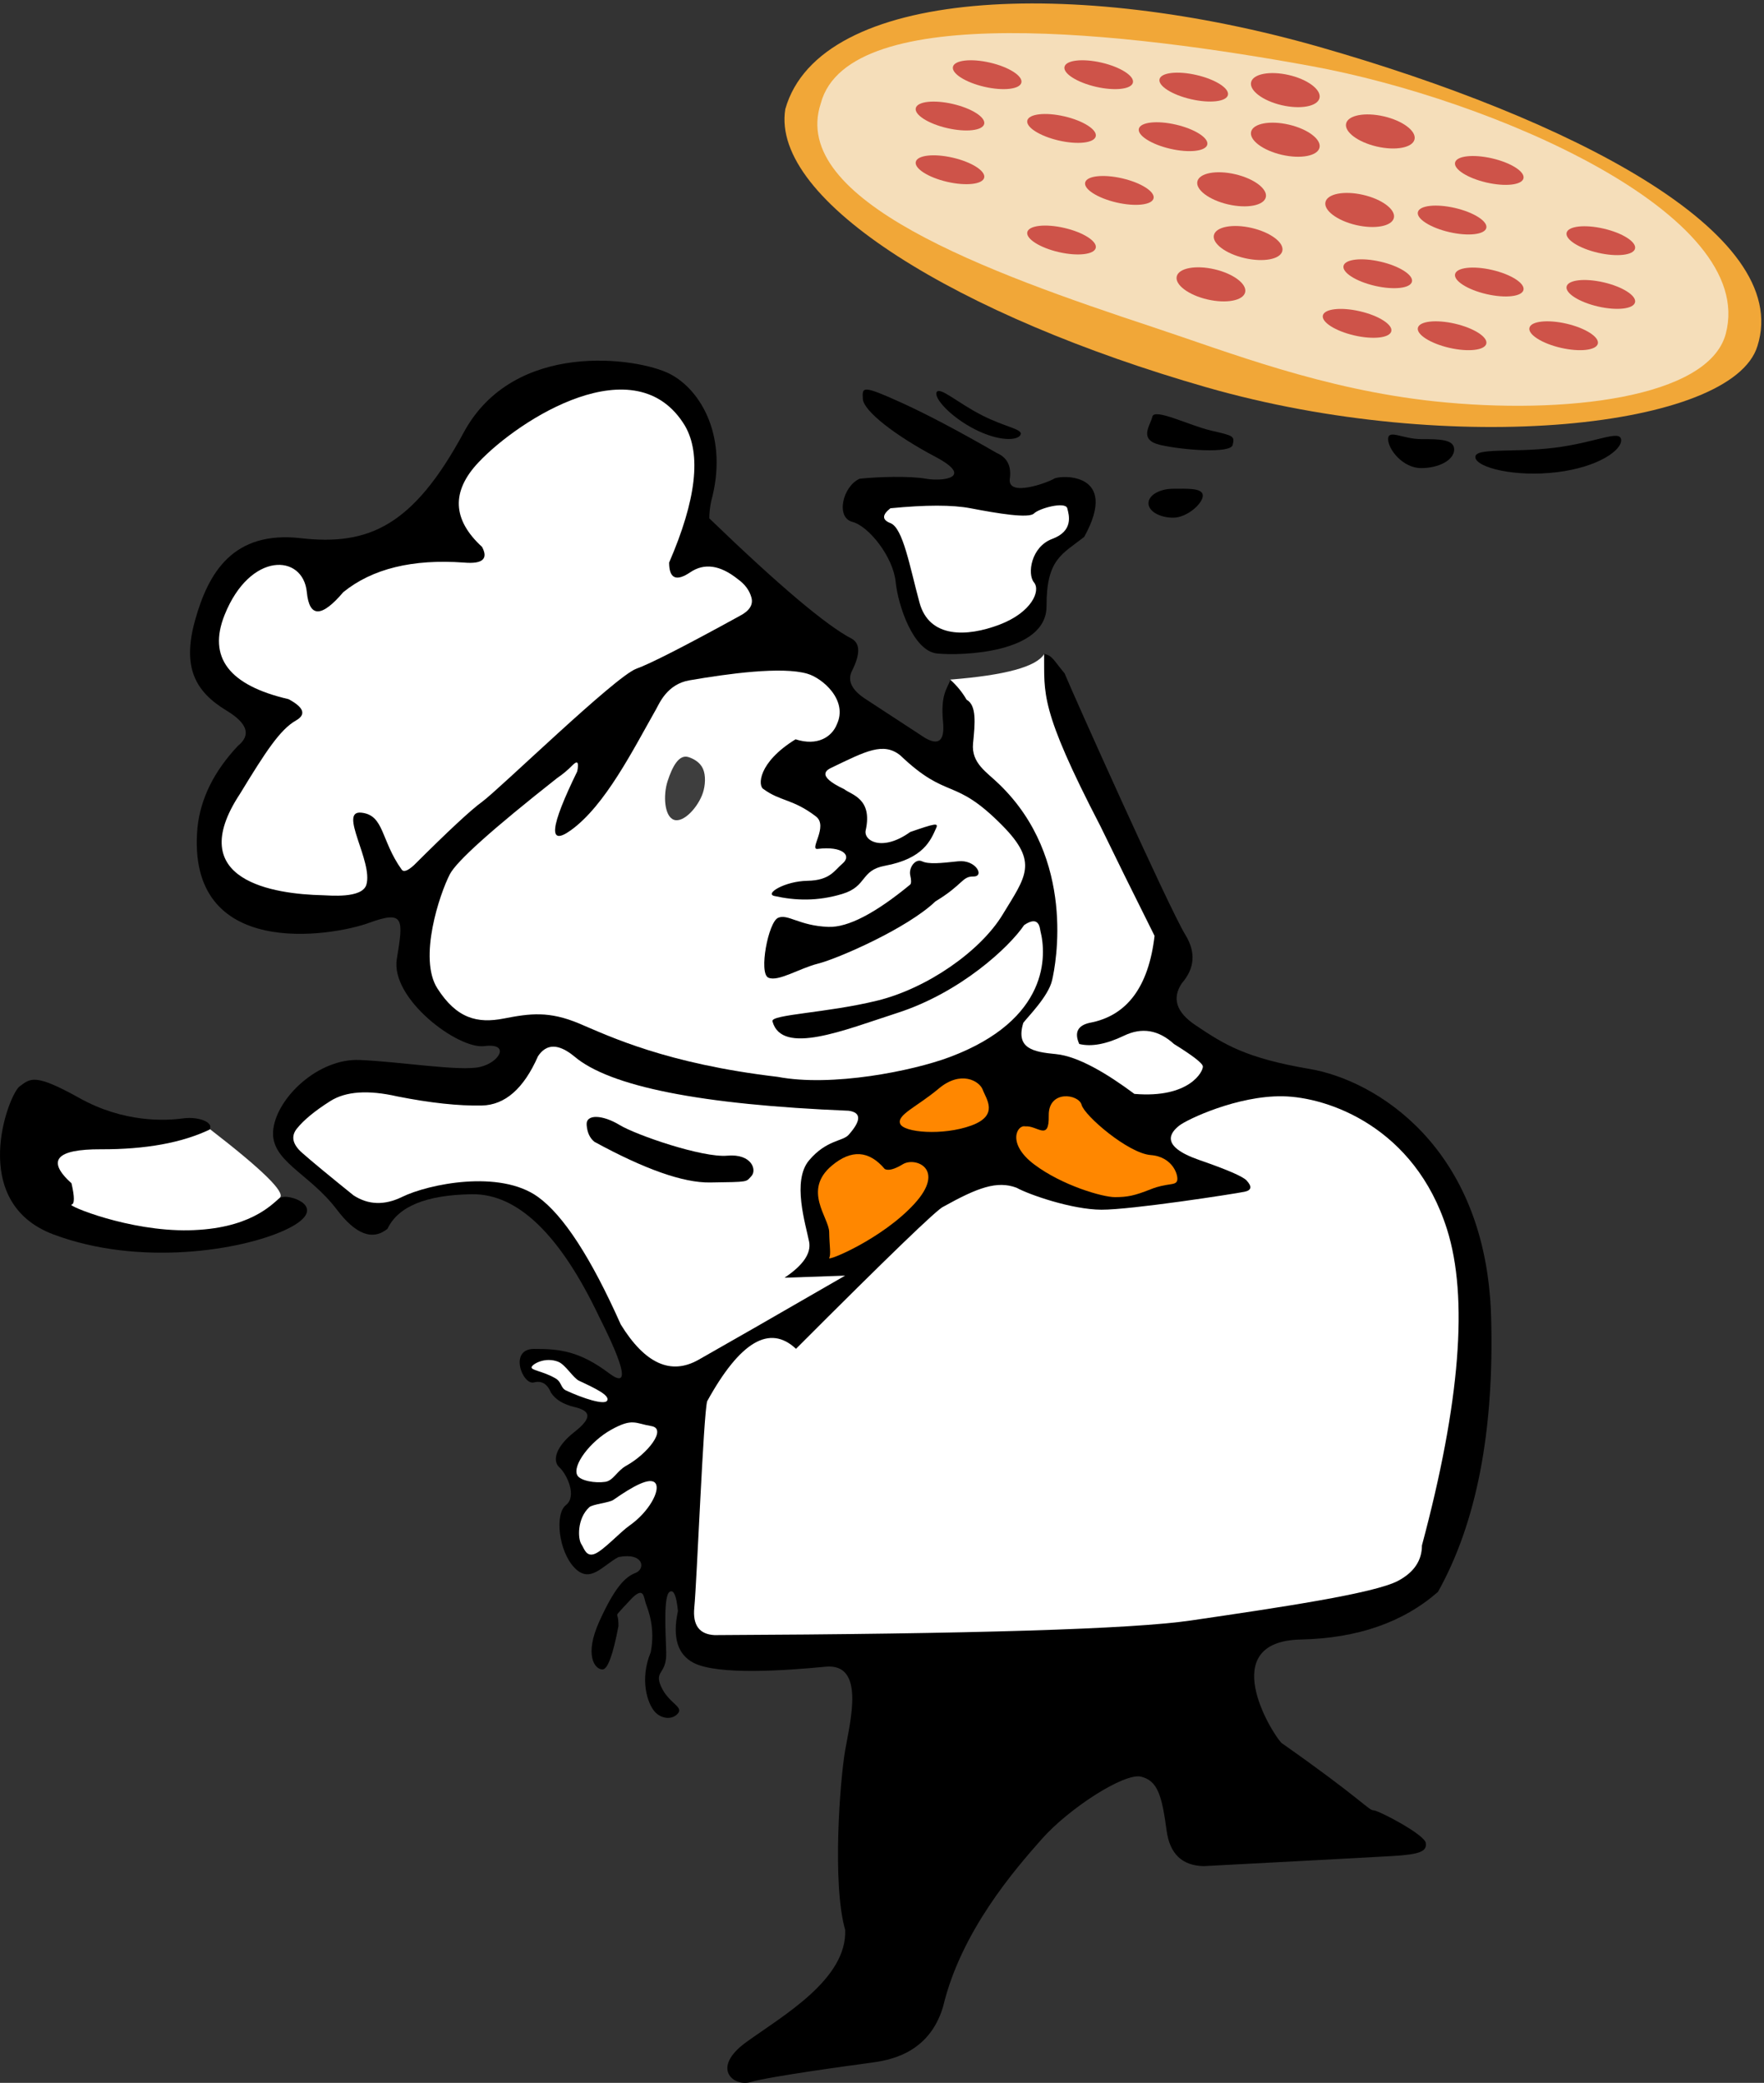 <?xml version="1.0" encoding="UTF-8"?>
<svg width="427px" height="504px" viewBox="0 0 427 504" version="1.1" xmlns="http://www.w3.org/2000/svg" xmlns:xlink="http://www.w3.org/1999/xlink">
    <rect x="0" y="0" width="427" height="504" fill="#333333" stroke="none"/>
    <!-- Generator: Sketch 53.2 (72643) - https://sketchapp.com -->
    <title>Pepis Guy 2</title>
    <desc>Created with Sketch.</desc>
    <g id="Pepis-Guy" stroke="none" stroke-width="1" fill="none" fill-rule="evenodd">
        <g id="Pepis-Guy-2" transform="translate(0, -24)">
            <path d="M206.268,178.602 C208.229,179.787 208.229,182.341 206.268,186.265 C205.042,188.639 206.117,190.928 209.496,193.131 C212.874,195.335 217.682,198.477 223.92,202.559 C227.259,204.486 228.712,203.203 228.279,198.712 C227.629,191.974 229.334,190.618 230.055,188.485 C249.108,187.002 247.31,189.373 252.816,182.222 C254.83,182.752 254.893,183.579 257.7,186.932 C259.656,191.74 283.02,243.853 286.912,250.169 C289.507,254.38 289.23,258.296 286.081,261.918 C283.639,265.568 284.736,268.948 289.37,272.058 C296.323,276.723 301.474,280.022 317.078,282.671 C332.682,285.32 359.786,301.26 360.944,342.679 C361.716,370.291 357.428,392.464 348.079,409.196 C339.644,416.582 328.575,420.423 314.873,420.719 C294.319,421.162 307.61,443.021 310.174,445.726 C329.674,459.425 331.241,462.03 332.48,462.051 C333.719,462.073 344.79,467.871 345.122,469.925 C345.453,471.979 343.751,472.72 337.042,473.113 C332.569,473.376 317.341,474.189 291.358,475.554 C286.144,475.435 283.158,472.58 282.4,466.988 C281.263,458.601 280.289,454.915 276.219,453.909 C272.149,452.903 258.699,461.622 252.185,468.994 C245.67,476.366 232.637,491.285 228.279,509.582 C224.821,521.169 214.921,522.582 210.594,523.158 C206.268,523.735 185.944,526.509 181.77,527.787 C177.595,529.065 171.89,524.442 180.719,518.087 C189.548,511.731 205.056,502.911 204.585,490.999 C201.39,479.8 203.345,454.613 204.585,447.506 C205.826,440.399 209.487,426.361 199.824,427.302 C190.16,428.242 173.725,429.393 167.888,426.361 C163.997,424.341 162.736,420.164 164.107,413.831 C163.74,410.085 163.066,408.54 162.084,409.196 C160.612,410.181 161.093,418.3 161.262,423.792 C161.43,429.285 158.241,428.158 160.049,432.147 C161.857,436.135 165.495,436.965 164.107,438.602 C162.719,440.239 160.018,439.984 158.401,438.082 C156.784,436.179 154.75,430.473 157.52,423.792 C158.672,417.864 156.877,413.536 156.339,412.04 C155.801,410.544 155.932,407.501 152.553,411.165 C149.173,414.83 149.268,414.507 149.486,415.144 C149.631,415.569 149.704,416.345 149.704,417.472 C148.38,424.473 147.089,427.972 145.83,427.966 C143.942,427.957 141.401,424.459 145.057,416.376 C148.713,408.294 151.249,405.593 153.794,404.625 C156.339,403.657 155.842,399.571 149.704,400.775 C145.83,402.807 142.852,407.358 139.02,403.309 C135.188,399.26 134.252,390.32 136.995,388.184 C139.738,386.048 137.205,380.682 135.411,379.069 C133.617,377.456 134.539,374.029 139.02,370.523 C143.501,367.018 142.97,365.379 139.02,364.451 C136.387,363.832 134.509,362.689 133.386,361.023 C132.494,358.861 131.118,358.022 129.258,358.507 C126.467,359.234 123.104,350.422 129.258,350.401 C135.411,350.381 140.248,350.89 147.451,356.305 C152.253,359.915 151.455,355.373 145.057,342.679 C135.577,322.725 125.306,312.824 114.246,312.975 C103.185,313.126 96.369,315.913 93.799,321.337 C90.184,324.258 86.101,322.714 81.548,316.705 C74.72,307.691 65.179,304.906 66.16,297.197 C67.142,289.489 77.085,280.063 87.074,280.487 C97.062,280.911 111.381,283.296 116.19,282.18 C121,281.064 123.574,276.318 117.23,277.131 C110.886,277.943 94.484,265.676 96.057,256.048 C97.63,246.42 97.97,244.154 89.263,247.33 C80.555,250.507 44.894,256.606 47.8,224.272 C48.537,217.227 51.802,210.628 57.595,204.476 C60.835,201.861 59.919,199.019 54.847,195.951 C47.239,191.348 44.026,185.467 47.239,174.017 C50.452,162.567 56.404,152.358 72.833,154.23 C89.263,156.101 100.053,151.243 112.232,128.679 C124.411,106.115 154.394,110.536 162.084,114.442 C169.775,118.348 176.388,129.935 172.138,145.336 C171.842,146.811 171.694,148.175 171.694,149.428 C188.565,165.702 200.089,175.427 206.268,178.602 Z" id="body-copy-2" fill="#000"></path>
            <path d="M297.776,118.648 C359.908,118.648 422.916,93.063 423.27,72.302 C424.108,43.295 363.866,31.942 301.734,31.942 C239.602,31.942 181.203,51.442 181.262,82.025 C183.94,104.493 235.644,118.648 297.776,118.648 Z" id="pizza-back-copy" transform="translate(302.27, 75.295) rotate(16) translate(-302.27, -75.295) "></path>
            <path d="M302.173,186.081 C332.273,186.081 342.377,116.647 338.792,72.35 C335.207,28.054 325.511,-39.993 299.352,-39.946 C274.657,-41.386 270.283,9.695 267.874,51.552 C266.752,71.052 263.928,95.304 268.184,122.354 C273.063,153.365 286.097,186.081 302.173,186.081 Z" id="pizza-front-copy" transform="translate(302.698, 73.053) rotate(-75) translate(-302.698, -73.053) "></path>
            <path d="M192.682,350.379 C186.298,344.396 179.13,348.625 171.178,363.064 C170.278,366.181 168.692,406.627 168.064,413 C167.645,417.248 169.281,419.466 172.971,419.653 C235.641,419.373 274.068,418.195 288.254,416.117 C309.531,413 332.703,409.586 338.451,406.503 C342.283,404.448 344.199,401.599 344.199,397.956 C353.457,363.408 355.48,337.904 350.267,321.443 C342.449,296.752 321.513,289.463 310.536,289.272 C299.558,289.081 287.348,294.856 285.431,296.383 C283.514,297.91 280.407,301.265 290.34,304.704 C296.962,306.996 300.755,308.63 301.717,309.605 C303.117,311.099 302.966,312.021 301.265,312.372 C298.713,312.898 273.79,316.747 266.619,316.717 C259.448,316.688 249.013,313.041 246.094,311.412 C241.322,309.605 236.587,311.412 228.341,315.992 C226.988,316.475 215.101,327.938 192.682,350.379 Z" id="Belly-Copy" fill="#FFFFFF"></path>
            <path d="M295.223,423.267 C247.122,424.242 221.42,424.583 218.115,424.293 C214.811,424.002 212.808,427.965 212.108,436.181 C209.591,463.615 208.734,482.169 209.537,491.844 C210.177,495.49 207.906,500.14 202.725,505.795 L190.567,518.058 C187.42,521.461 189.013,522.25 195.346,520.424 C201.679,518.597 209.83,515.621 219.801,511.496 C226.173,488.377 236.586,470.352 251.04,457.419 C265.494,444.486 276.367,440.39 283.661,445.133 C286.952,447.612 288.637,453.005 288.717,461.312 C288.767,464.971 290.936,466.8 295.223,466.8 L327.453,466.8 L309.096,453.822 C301.45,448.723 297.226,441.498 296.425,432.149 C296.218,430.615 295.818,427.655 295.223,423.267 Z" id="Legs-Copy"></path>
            <path d="M205.433,292.772 C169.689,291.311 147.533,286.915 138.966,279.584 C135.185,276.495 132.272,276.495 130.228,279.584 C126.784,287.414 122.251,291.388 116.63,291.506 C111.009,291.623 104.197,290.89 96.194,289.307 C89.108,287.694 83.698,288.066 79.965,290.425 C76.232,292.783 73.523,295.016 71.837,297.125 C70.391,298.969 70.818,300.909 73.119,302.942 C75.419,304.976 79.566,308.407 85.561,313.235 C89.142,315.574 93.063,315.704 97.322,313.626 C103.71,310.508 120.964,306.937 130.228,313.626 C136.404,318.085 143.083,328.372 150.264,344.487 C156.11,353.97 162.383,356.819 169.084,353.033 C175.786,349.247 187.615,342.46 204.573,332.671 L189.904,333.177 C194.417,330.162 196.401,327.257 195.855,324.462 C195.035,320.27 191.646,309.734 195.855,304.761 C200.063,299.789 204.031,300.202 205.433,298.587 C208.498,295.136 208.498,293.198 205.433,292.772 Z" id="left-chest-copy" fill="#FFFFFF"></path>
            <path d="M252.742,182.267 C252.852,191.859 251.501,195.258 266.372,223.914 C269.841,231.077 274.21,239.925 279.478,250.457 C278.029,262.815 272.791,269.828 263.765,271.497 C260.857,272.146 260.017,273.853 261.246,276.617 C264.177,277.342 267.796,276.669 272.104,274.601 C276.411,272.532 280.435,273.204 284.176,276.617 C288.741,279.448 291.071,281.252 291.166,282.03 C291.308,283.198 287.947,289.821 274.596,288.696 C268.044,283.828 261.027,279.587 255.586,279.065 C250.145,278.544 245.791,277.74 247.705,271.497 C248.859,269.962 253.742,265.13 254.664,261.237 C255.586,257.344 260.52,231.781 241.908,213.805 C238.955,210.87 235.054,208.745 235.543,203.847 C236.032,198.949 236.427,194.672 233.972,193.306 C232.939,191.507 231.615,189.887 230,188.444 C243.285,187.403 250.866,185.344 252.742,182.267 Z" id="right-chest-copy" fill="#FFFFFF"></path>
            <path d="M134.901,212.24 C119.21,224.604 110.542,232.369 108.898,235.534 C106.43,240.282 101.207,255.872 105.872,263.166 C110.537,270.459 115.551,271.706 121.938,270.459 C128.326,269.213 132.932,268.596 140.294,271.706 C147.655,274.815 161.312,281.397 188.239,284.569 C201.395,287.076 220.896,283.139 229.807,279.813 C254.151,270.726 253.295,254.971 251.855,249.306 C251.697,248.683 251.618,245.335 247.91,247.842 C244.352,253.122 232.535,264.175 217.182,269.113 C204.51,273.189 189.258,279.539 186.984,271.13 C186.533,269.461 200.269,269.113 212.459,266.098 C224.447,263.132 237.311,254.185 242.696,245.314 C248.307,236.073 251.444,232.709 242.696,223.821 C230.833,211.769 229.525,217.831 217.905,206.757 C213.811,203.508 209.558,205.776 201.436,209.683 C200.408,210.177 197.133,211.559 204.328,214.948 C206.093,216.339 211.266,217.21 209.553,224.909 C208.981,227.479 213.607,230.16 220.332,225.32 C226.291,223.259 227.179,223.078 226.634,224.309 C225.294,227.337 223.55,231.762 214.192,233.497 C208.222,234.605 209.968,238.463 203.914,240.3 C197.87,242.133 192.484,241.928 187.456,240.807 C185.02,240.264 189.963,237.221 195.451,237.13 C200.94,237.039 201.995,234.594 203.914,232.985 C206.307,230.978 203.914,228.67 197.928,229.414 C195.75,229.691 200.59,223.926 197.514,221.563 C191.993,217.32 188.835,217.906 184.835,214.948 C183.415,214.237 183.418,208.539 192.577,202.893 C197.928,204.621 201.378,202.266 202.56,199.3 C205.342,193.429 199.093,188.099 195.451,187.029 C189.249,185.205 176.115,187.029 166.853,188.627 C161.489,189.552 159.605,194.216 158.875,195.502 C153.226,205.458 146.488,218.933 138.168,224.909 C132.622,228.892 133.142,224.14 139.729,210.653 C140.179,208.433 139.803,207.932 138.6,209.149 C137.397,210.366 136.164,211.397 134.901,212.24 Z" id="Face-Copy" fill="#FFFFFF"></path>
            <path d="M165.562,222.796 C168.047,222.796 170.177,217.971 170.177,214.381 C170.177,212.568 169.59,210.209 168.39,208.878 C167.213,207.573 165.436,207.278 164.206,207.278 C161.721,207.278 161.177,210.791 161.177,214.381 C161.177,217.971 163.077,222.796 165.562,222.796 Z" id="Eye-Copy" fill="#3E3E3E" transform="translate(165.677, 215.037) rotate(18) translate(-165.677, -215.037) "></path>
            <path d="M179.005,173.068 C165.76,180.343 157.439,184.591 154.043,185.813 C148.948,187.645 120.794,215.046 116.692,218.021 C113.958,220.004 108.465,225.113 100.213,233.345 C98.7,234.718 97.711,235.082 97.246,234.437 C92.138,227.339 93.056,221.208 87.439,220.642 C81.823,220.075 90.377,232.546 88.678,238.096 C87.642,241.483 79.684,240.658 78.079,240.622 C66.44,240.356 44.175,237.194 58.078,216.107 C64.294,205.898 67.801,200.522 71.626,198.35 C74.176,196.903 73.581,195.178 69.843,193.177 C55.416,189.847 50.257,183.053 54.367,172.795 C60.532,157.407 73.362,157.975 74.271,167.28 C74.878,173.483 77.823,173.483 83.107,167.28 C90.115,161.61 99.847,159.225 112.305,160.126 C116.786,160.52 118.249,159.26 116.692,156.344 C109.49,149.737 109.195,142.922 115.808,135.9 C125.727,125.367 153.936,107.446 165.783,126.992 C169.816,133.908 168.546,144.953 161.972,160.126 C161.976,163.994 163.68,164.779 167.085,162.478 C170.49,160.178 174.321,160.725 178.576,164.119 C180.322,165.366 181.429,166.862 181.897,168.607 C182.365,170.353 181.401,171.839 179.005,173.068 Z" id="hat-copy" fill="#FFFFFF"></path>
            <path d="M208.066,139.843 C212.547,139.363 220.172,139.136 224.168,139.843 C228.164,140.55 236.003,139.587 226.402,134.521 C216.801,129.455 209.041,123.472 208.863,120.54 C208.685,117.609 208.712,117.155 217.939,121.319 C224.09,124.095 231.872,128.194 241.286,133.617 C243.814,134.713 244.865,136.789 244.44,139.843 C243.802,144.424 253.684,140.749 255.124,139.843 C256.564,138.937 271.2,138.085 262.447,153.913 C257.156,158.104 253.291,159.203 253.327,170.667 C253.363,182.13 232.597,182.711 226.84,182.13 C221.083,181.549 217.398,170.61 216.788,164.695 C216.177,158.78 210.344,151.33 206.313,150.274 C202.283,149.217 203.937,141.748 208.066,139.843 Z" id="Path-3-Copy" fill="#000"></path>
            <path d="M150.147,394.27 C155.832,394.27 161.129,391.624 161.129,389.529 C161.129,387.434 156.165,386.939 150.479,386.939 C149.265,386.939 145.768,384.907 144.686,385.049 C140.704,385.573 137.976,389.705 137.976,391.352 C137.976,392.409 137.051,394.613 139.417,395.08 C141.741,395.539 147.33,394.27 150.147,394.27 Z" id="Oval-Copy" fill="#FFFFFF" transform="translate(149.463, 390.111) rotate(-35) translate(-149.463, -390.111) "></path>
            <path d="M149.648,379.371 C155.564,379.371 162.689,376.375 159.598,373.927 C156.507,371.478 156.618,369.988 150.701,369.988 C144.785,369.988 138.155,373.01 138.155,375.672 C138.155,377.162 140.946,379.437 143.304,380.321 C145.161,381.018 147.041,379.371 149.648,379.371 Z" id="Oval-2-Copy" fill="#FFFFFF" transform="translate(149.25, 375.24) rotate(-29) translate(-149.25, -375.24) "></path>
            <path d="M137.514,367.997 C138.895,367.997 138.942,364.237 138.942,359.819 C138.942,358.185 141.117,355.166 140.977,353.239 C140.738,349.954 138.024,347.983 137.154,347.983 C136.223,347.983 137.383,350.781 137.059,354.383 C136.903,356.126 135.481,356.476 135.481,357.916 C135.481,362.334 136.133,367.997 137.514,367.997 Z" id="Oval-3-Copy" fill="#FFFFFF" transform="translate(138.232, 357.99) rotate(-65) translate(-138.232, -357.99) "></path>
            <path d="M215.536,146.987 C224.093,146.149 230.56,146.149 234.936,146.987 C241.501,148.244 249.035,149.5 250.292,148.244 C251.549,146.987 257.886,145.278 258.345,146.987 C258.804,148.696 259.875,152.482 254.713,154.399 C249.551,156.317 248.62,162.925 250.292,164.935 C251.964,166.946 249.729,172.194 241.916,175.158 C234.104,178.122 224.947,178.514 222.581,169.821 C220.214,161.128 218.608,151.763 215.536,150.579 C213.488,149.79 213.488,148.593 215.536,146.987 Z" id="right-hand-copy" fill="#FFFFFF"></path>
            <path d="M50.038,297.973 C44.772,300.701 38.142,303.726 27.629,303.026 C17.116,302.326 16.074,306.042 17.608,308.124 C19.142,310.206 21.354,312.046 19.214,315.249 C27.34,319.012 39.177,321.131 51.403,319.667 C63.629,318.202 65.957,313.65 68.934,313.594 C71.911,313.539 79.429,316.815 68.934,321.666 C58.439,326.517 33.815,330.537 12.93,322.696 C-7.955,314.856 2.1,288.817 4.746,286.877 C7.392,284.937 8.394,283.662 19.214,289.695 C30.035,295.729 40.105,295.197 44.305,294.622 C48.504,294.047 52.814,295.969 50.038,297.973 Z" id="left-hand-background-copy" fill="#000"></path>
            <path d="M50.874,297.267 C44.088,300.526 35.268,302.135 24.414,302.097 C13.561,302.058 11.191,304.801 17.304,310.325 C18.071,313.629 18.071,315.35 17.304,315.488 C16.153,315.695 31.228,321.981 45.713,321.694 C60.199,321.408 65.597,315.701 67.737,313.819 C69.164,312.565 63.543,307.047 50.874,297.267 Z" id="left-hand-copy" fill="#FFFFFF"></path>
            <g id="specs-copy" transform="translate(225, 118.267)">
                <path d="M59,31 C62.314,31 66.153,27.596 66.153,25.663 C66.153,23.73 62.314,24 59,24 C55.686,24 53,25.567 53,27.5 C53,29.433 55.686,31 59,31 Z" id="Oval-4" fill="#000"></path>
                <path d="M56.502,14.982 C62.024,14.982 73.578,13.248 73.578,11.039 C73.578,8.83 73.339,8.832 67.816,8.832 C62.293,8.832 53.097,6.533 53.097,8.742 C53.097,10.951 50.979,14.982 56.502,14.982 Z" id="Oval-5" fill="#000" transform="translate(63.138, 11.382) rotate(13) translate(-63.138, -11.382) "></path>
                <path d="M119,19 C123.418,19 127,16.985 127,14.5 C127,12.015 123.418,11.988 119,11.988 C114.582,11.988 111.012,9.503 111.012,11.988 C111.012,14.473 114.582,19 119,19 Z" id="Oval-6" fill="#000"></path>
                <path d="M151.479,20.187 C161.696,20.187 167.835,16.729 167.835,14.244 C167.835,11.759 161.696,14.244 151.479,14.244 C141.262,14.244 132.297,11.759 132.297,14.244 C132.297,16.729 141.262,20.187 151.479,20.187 Z" id="Oval-7" fill="#000" transform="translate(150.066, 16.663) rotate(-7) translate(-150.066, -16.663) "></path>
                <path d="M12.076,9.439 C18.623,9.439 22.556,7.223 22.556,5.631 C22.556,4.038 18.623,5.631 12.076,5.631 C5.529,5.631 -0.216,4.038 -0.216,5.631 C-0.216,7.223 5.529,9.439 12.076,9.439 Z" id="Oval-7-Copy" fill="#000000" transform="translate(11.17, 7.181) rotate(27) translate(-11.17, -7.181) "></path>
            </g>
            <path d="M214.175,306.879 C210.356,302.354 206.079,302.081 201.344,306.061 C194.241,312.031 200.653,318.612 200.713,322.106 C200.773,325.601 201.194,327.495 200.713,328.393 C200.232,329.29 213.523,323.792 221.301,315.335 C229.078,306.879 221.592,303.863 218.557,305.707 C216.535,306.936 215.074,307.327 214.175,306.879 Z" id="tie-left-copy" fill="#FF8700"></path>
            <path d="M248.189,296.554 C246.218,296.085 243.61,300.686 250.342,305.761 C257.073,310.836 266.905,313.688 269.899,313.678 C272.893,313.667 274.568,313.351 278.543,311.771 C282.518,310.191 284.481,310.94 284.923,309.758 C285.366,308.576 283.977,303.906 278.543,303.493 C273.109,303.08 262.495,293.963 261.815,291.339 C261.134,288.715 253.737,287.632 253.863,293.963 C253.989,300.294 251.086,296.283 248.189,296.554 Z" id="tie-right-copy" fill="#FF8700"></path>
            <path d="M233.386,298.469 C240.656,298.469 238.97,293.617 238.97,291.304 C238.97,288.991 235.604,284.989 229.082,287.359 C222.56,289.73 217.368,289.835 217.368,292.149 C217.368,294.462 226.116,298.469 233.386,298.469 Z" id="tie-middle-copy" fill="#FF8700" transform="translate(228.254, 292.552) rotate(-20) translate(-228.254, -292.552) "></path>
            <path d="M220.336,238.035 C211.843,245.032 205.239,248.448 200.524,248.281 C193.452,248.03 190.7,245.05 188.339,246.092 C185.978,247.133 183.617,259.477 185.978,260.563 C188.339,261.648 193.463,258.312 198.065,257.159 C202.668,256.006 219.546,248.708 226.434,242.11 C233.179,238.035 232.843,236.053 235.63,236.088 C238.418,236.122 236.239,231.948 231.925,232.412 C227.61,232.877 224.828,233.167 223.187,232.412 C221.547,231.658 219.928,234.009 220.336,235.786 C220.607,236.971 220.607,237.721 220.336,238.035 Z" id="smile-copy" fill="#000"></path>
            <path d="M143.911,300.301 C156.083,306.94 165.395,310.216 171.847,310.13 C181.525,310 180.502,310.029 181.877,308.598 C183.252,307.168 182.025,303.11 176.036,303.645 C170.048,304.18 153.99,298.655 149.98,296.219 C145.97,293.782 141.796,293.457 142.008,296.219 C142.149,298.06 142.784,299.421 143.911,300.301 Z" id="Path-2-Copy" fill="#000000"></path>
            <path d="M303.776,120.623 C365.908,120.623 428.916,95.038 429.27,74.277 C430.108,45.269 369.866,33.917 307.734,33.917 C245.602,33.917 187.203,53.417 187.262,84 C189.94,106.468 241.644,120.623 303.776,120.623 Z" id="pizza-back-copy-2" fill="#F1A738" transform="translate(308.27, 77.27) rotate(16) translate(-308.27, -77.27) "></path>
            <path d="M308.173,188.056 C338.273,188.056 348.377,118.622 344.792,74.325 C341.207,30.029 331.511,-38.018 305.352,-37.971 C280.657,-39.411 276.283,11.67 273.874,53.527 C272.752,73.027 269.928,97.279 274.184,124.329 C279.063,155.34 292.097,188.056 308.173,188.056 Z" id="pizza-front-copy-2" fill="#F5DEBA" transform="translate(308.698, 75.028) rotate(-75) translate(-308.698, -75.028) "></path>
            <g id="X-Copy" transform="translate(221, 37.242)" fill="#CE5349">
                <g id="Group-3">
                    <ellipse id="Oval-8" transform="translate(17.957, 4.835) rotate(13) translate(-17.957, -4.835) " cx="17.957" cy="4.835" rx="8.5" ry="3"></ellipse>
                    <ellipse id="Oval-8-Copy" transform="translate(8.957, 27.835) rotate(13) translate(-8.957, -27.835) " cx="8.957" cy="27.835" rx="8.5" ry="3"></ellipse>
                    <ellipse id="Oval-8-Copy-5" transform="translate(8.957, 14.835) rotate(13) translate(-8.957, -14.835) " cx="8.957" cy="14.835" rx="8.5" ry="3"></ellipse>
                    <ellipse id="Oval-8-Copy-2" transform="translate(35.957, 17.835) rotate(13) translate(-35.957, -17.835) " cx="35.957" cy="17.835" rx="8.5" ry="3"></ellipse>
                    <ellipse id="Oval-8-Copy-8" transform="translate(62.957, 19.835) rotate(13) translate(-62.957, -19.835) " cx="62.957" cy="19.835" rx="8.5" ry="3"></ellipse>
                    <ellipse id="Oval-8-Copy-7" transform="translate(49.957, 32.835) rotate(13) translate(-49.957, -32.835) " cx="49.957" cy="32.835" rx="8.5" ry="3"></ellipse>
                    <ellipse id="Oval-8-Copy-18" transform="translate(77.126, 32.565) rotate(13) translate(-77.126, -32.565) " cx="77.126" cy="32.565" rx="8.5" ry="3.749"></ellipse>
                    <ellipse id="Oval-8-Copy-19" transform="translate(72.126, 55.565) rotate(13) translate(-72.126, -55.565) " cx="72.126" cy="55.565" rx="8.5" ry="3.749"></ellipse>
                    <ellipse id="Oval-8-Copy-20" transform="translate(81.126, 45.565) rotate(13) translate(-81.126, -45.565) " cx="81.126" cy="45.565" rx="8.5" ry="3.749"></ellipse>
                    <ellipse id="Oval-8-Copy-21" transform="translate(90.126, 20.565) rotate(13) translate(-90.126, -20.565) " cx="90.126" cy="20.565" rx="8.5" ry="3.749"></ellipse>
                    <ellipse id="Oval-8-Copy-22" transform="translate(113.126, 18.565) rotate(13) translate(-113.126, -18.565) " cx="113.126" cy="18.565" rx="8.5" ry="3.749"></ellipse>
                    <ellipse id="Oval-8-Copy-24" transform="translate(108.126, 37.565) rotate(13) translate(-108.126, -37.565) " cx="108.126" cy="37.565" rx="8.5" ry="3.749"></ellipse>
                    <ellipse id="Oval-8-Copy-23" transform="translate(90.126, 8.565) rotate(13) translate(-90.126, -8.565) " cx="90.126" cy="8.565" rx="8.5" ry="3.749"></ellipse>
                    <ellipse id="Oval-8-Copy-6" transform="translate(35.957, 44.835) rotate(13) translate(-35.957, -44.835) " cx="35.957" cy="44.835" rx="8.5" ry="3"></ellipse>
                    <ellipse id="Oval-8-Copy-3" transform="translate(67.957, 7.835) rotate(13) translate(-67.957, -7.835) " cx="67.957" cy="7.835" rx="8.5" ry="3"></ellipse>
                    <ellipse id="Oval-8-Copy-4" transform="translate(44.957, 4.835) rotate(13) translate(-44.957, -4.835) " cx="44.957" cy="4.835" rx="8.5" ry="3"></ellipse>
                </g>
                <g id="Group-2" transform="translate(137, 48) scale(-1, -1) translate(-137, -48) translate(98, 23)">
                    <ellipse id="Oval-8-Copy-9" transform="translate(18.5, 5) rotate(13) translate(-18.5, -5) " cx="18.5" cy="5" rx="8.5" ry="3"></ellipse>
                    <ellipse id="Oval-8-Copy-10" transform="translate(9.5, 28) rotate(13) translate(-9.5, -28) " cx="9.5" cy="28" rx="8.5" ry="3"></ellipse>
                    <ellipse id="Oval-8-Copy-11" transform="translate(9.5, 15) rotate(13) translate(-9.5, -15) " cx="9.5" cy="15" rx="8.5" ry="3"></ellipse>
                    <ellipse id="Oval-8-Copy-12" transform="translate(36.5, 18) rotate(13) translate(-36.5, -18) " cx="36.5" cy="18" rx="8.5" ry="3"></ellipse>
                    <ellipse id="Oval-8-Copy-13" transform="translate(63.5, 20) rotate(13) translate(-63.5, -20) " cx="63.5" cy="20" rx="8.5" ry="3"></ellipse>
                    <ellipse id="Oval-8-Copy-14" transform="translate(45.5, 33) rotate(13) translate(-45.5, -33) " cx="45.5" cy="33" rx="8.5" ry="3"></ellipse>
                    <ellipse id="Oval-8-Copy-15" transform="translate(36.5, 45) rotate(13) translate(-36.5, -45) " cx="36.5" cy="45" rx="8.5" ry="3"></ellipse>
                    <ellipse id="Oval-8-Copy-16" transform="translate(68.5, 8) rotate(13) translate(-68.5, -8) " cx="68.5" cy="8" rx="8.5" ry="3"></ellipse>
                    <ellipse id="Oval-8-Copy-17" transform="translate(45.5, 5) rotate(13) translate(-45.5, -5) " cx="45.5" cy="5" rx="8.5" ry="3"></ellipse>
                </g>
            </g>
        </g>
    </g>
</svg>